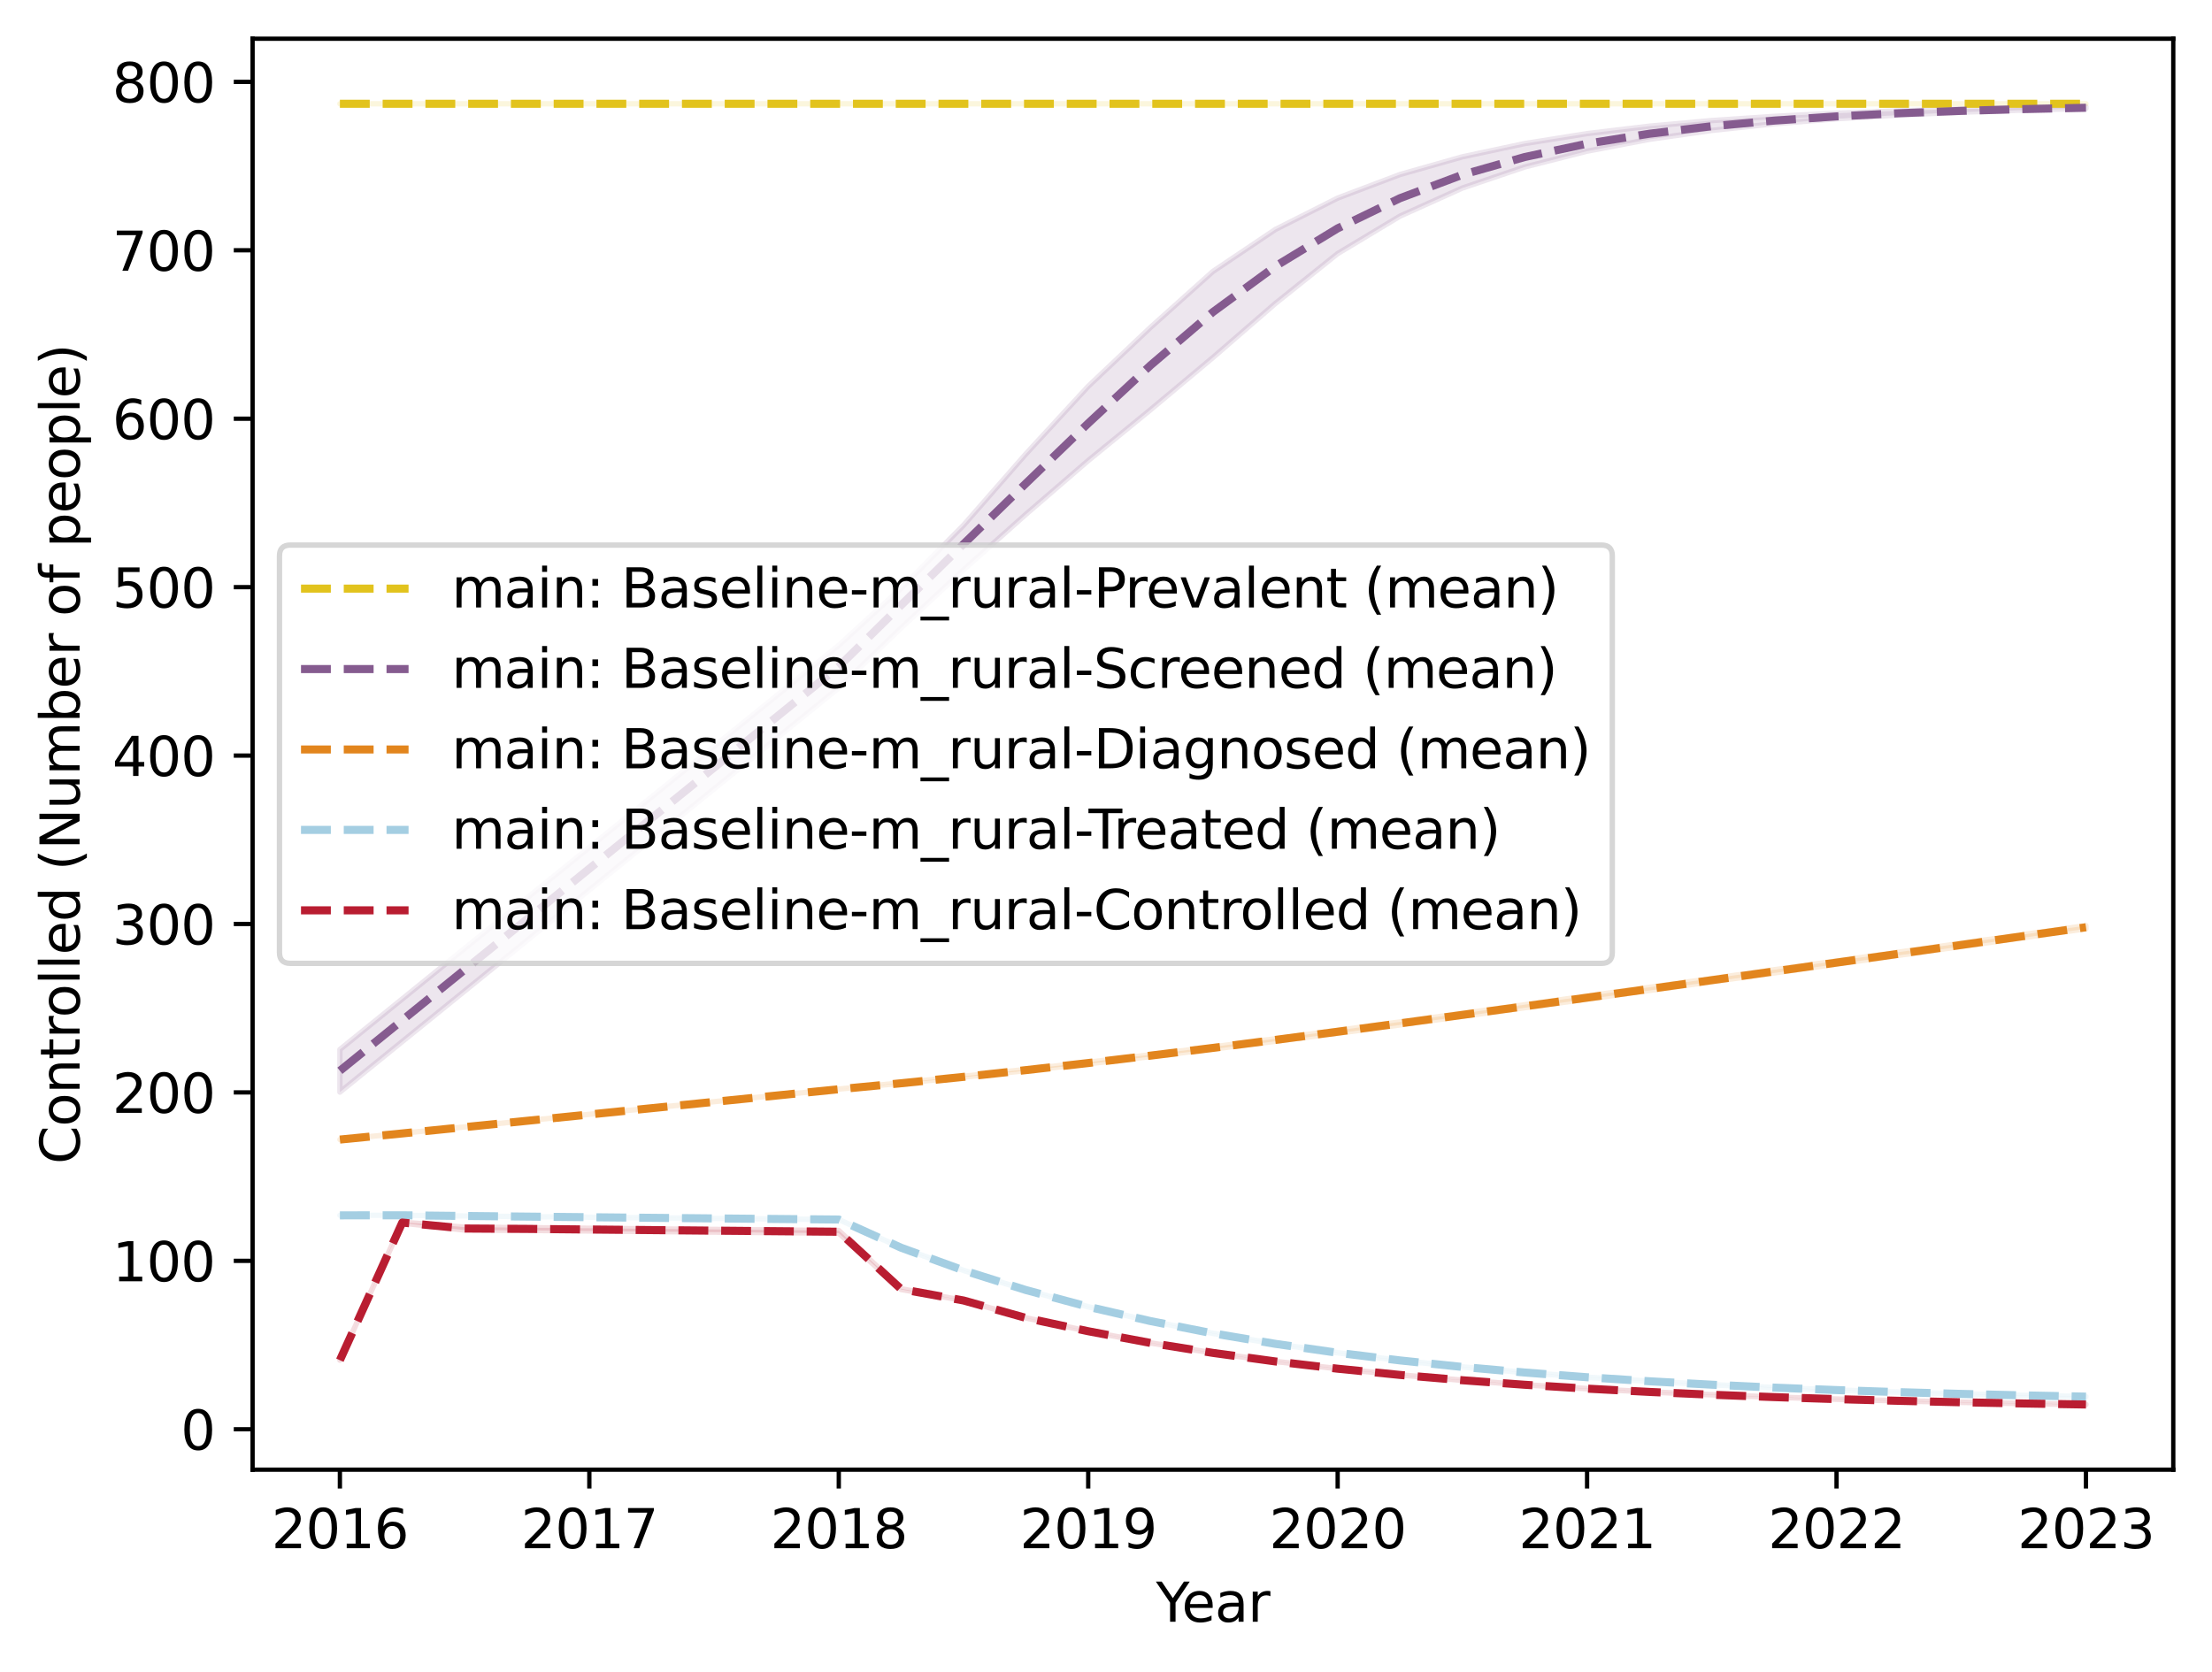 <?xml version="1.0" encoding="utf-8" standalone="no"?>
<!DOCTYPE svg PUBLIC "-//W3C//DTD SVG 1.1//EN"
  "http://www.w3.org/Graphics/SVG/1.1/DTD/svg11.dtd">
<svg xmlns:xlink="http://www.w3.org/1999/xlink" width="411.286pt" height="310.868pt" viewBox="0 0 411.286 310.868" xmlns="http://www.w3.org/2000/svg" version="1.1">
 <defs>
  <style type="text/css">*{stroke-linejoin: round; stroke-linecap: butt}</style>
 </defs>
 <g id="figure_1">
  <g id="patch_1">
   <path d="M 0 310.868 
L 411.286 310.868 
L 411.286 0 
L 0 0 
z
" style="fill: #ffffff"/>
  </g>
  <g id="axes_1">
   <g id="patch_2">
    <path d="M 46.966 273.312 
L 404.086 273.312 
L 404.086 7.2 
L 46.966 7.2 
z
" style="fill: #ffffff"/>
   </g>
   <g id="FillBetweenPolyCollection_1">
    <defs>
     <path id="mc0dfeb4b89" d="M 63.198 -291.572 
L 63.198 -291.572 
L 74.793 -291.572 
L 86.388 -291.572 
L 97.983 -291.572 
L 109.578 -291.572 
L 121.172 -291.572 
L 132.767 -291.572 
L 144.362 -291.572 
L 155.957 -291.572 
L 167.552 -291.572 
L 179.146 -291.572 
L 190.741 -291.572 
L 202.336 -291.572 
L 213.931 -291.572 
L 225.526 -291.572 
L 237.12 -291.572 
L 248.715 -291.572 
L 260.31 -291.572 
L 271.905 -291.572 
L 283.5 -291.572 
L 295.094 -291.572 
L 306.689 -291.572 
L 318.284 -291.572 
L 329.879 -291.572 
L 341.474 -291.572 
L 353.068 -291.572 
L 364.663 -291.572 
L 376.258 -291.572 
L 387.853 -291.572 
L 387.853 -291.572 
L 387.853 -291.572 
L 376.258 -291.572 
L 364.663 -291.572 
L 353.068 -291.572 
L 341.474 -291.572 
L 329.879 -291.572 
L 318.284 -291.572 
L 306.689 -291.572 
L 295.094 -291.572 
L 283.5 -291.572 
L 271.905 -291.572 
L 260.31 -291.572 
L 248.715 -291.572 
L 237.12 -291.572 
L 225.526 -291.572 
L 213.931 -291.572 
L 202.336 -291.572 
L 190.741 -291.572 
L 179.146 -291.572 
L 167.552 -291.572 
L 155.957 -291.572 
L 144.362 -291.572 
L 132.767 -291.572 
L 121.172 -291.572 
L 109.578 -291.572 
L 97.983 -291.572 
L 86.388 -291.572 
L 74.793 -291.572 
L 63.198 -291.572 
z
" style="stroke: #e2c31d; stroke-opacity: 0.15"/>
    </defs>
    <g clip-path="url(#p91b597752c)">
     <use xlink:href="#mc0dfeb4b89" x="0" y="310.868" style="fill: #e2c31d; fill-opacity: 0.15; stroke: #e2c31d; stroke-opacity: 0.15"/>
    </g>
   </g>
   <g id="FillBetweenPolyCollection_2">
    <defs>
     <path id="maff9c918bb" d="M 63.198 -115.697 
L 63.198 -107.775 
L 74.793 -117.171 
L 86.388 -126.568 
L 97.983 -135.964 
L 109.578 -145.36 
L 121.172 -154.756 
L 132.767 -164.152 
L 144.362 -173.549 
L 155.957 -182.945 
L 167.552 -194.088 
L 179.146 -204.89 
L 190.741 -215.216 
L 202.336 -225.211 
L 213.931 -234.68 
L 225.526 -244.38 
L 237.12 -254.422 
L 248.715 -263.709 
L 260.31 -270.675 
L 271.905 -275.899 
L 283.5 -279.818 
L 295.094 -282.756 
L 306.689 -284.96 
L 318.284 -286.613 
L 329.879 -287.853 
L 341.474 -288.783 
L 353.068 -289.48 
L 364.663 -290.003 
L 376.258 -290.395 
L 387.853 -290.69 
L 387.853 -291.017 
L 387.853 -291.017 
L 376.258 -290.831 
L 364.663 -290.585 
L 353.068 -290.255 
L 341.474 -289.816 
L 329.879 -289.231 
L 318.284 -288.451 
L 306.689 -287.41 
L 295.094 -286.023 
L 283.5 -284.173 
L 271.905 -281.706 
L 260.31 -278.418 
L 248.715 -274.033 
L 237.12 -268.186 
L 225.526 -260.391 
L 213.931 -249.997 
L 202.336 -239.027 
L 190.741 -226.446 
L 179.146 -213.187 
L 167.552 -201.49 
L 155.957 -190.867 
L 144.362 -181.471 
L 132.767 -172.074 
L 121.172 -162.678 
L 109.578 -153.282 
L 97.983 -143.886 
L 86.388 -134.49 
L 74.793 -125.094 
L 63.198 -115.697 
z
" style="stroke: #855b8f; stroke-opacity: 0.15"/>
    </defs>
    <g clip-path="url(#p91b597752c)">
     <use xlink:href="#maff9c918bb" x="0" y="310.868" style="fill: #855b8f; fill-opacity: 0.15; stroke: #855b8f; stroke-opacity: 0.15"/>
    </g>
   </g>
   <g id="FillBetweenPolyCollection_3">
    <defs>
     <path id="mcedba03dc8" d="M 63.198 -98.95 
L 63.198 -98.95 
L 74.793 -100.125 
L 86.388 -101.299 
L 97.983 -102.474 
L 109.578 -103.648 
L 121.172 -104.823 
L 132.767 -105.997 
L 144.362 -107.172 
L 155.957 -108.347 
L 167.552 -109.409 
L 179.146 -110.545 
L 190.741 -111.76 
L 202.336 -113.037 
L 213.931 -114.378 
L 225.526 -115.777 
L 237.12 -117.222 
L 248.715 -118.712 
L 260.31 -120.268 
L 271.905 -121.861 
L 283.5 -123.464 
L 295.094 -125.065 
L 306.689 -126.675 
L 318.284 -128.298 
L 329.879 -129.93 
L 341.474 -131.568 
L 353.068 -133.211 
L 364.663 -134.855 
L 376.258 -136.501 
L 387.853 -138.149 
L 387.853 -138.735 
L 387.853 -138.735 
L 376.258 -137.092 
L 364.663 -135.451 
L 353.068 -133.81 
L 341.474 -132.172 
L 329.879 -130.535 
L 318.284 -128.902 
L 306.689 -127.273 
L 295.094 -125.649 
L 283.5 -124.028 
L 271.905 -122.416 
L 260.31 -120.837 
L 248.715 -119.258 
L 237.12 -117.698 
L 225.526 -116.19 
L 213.931 -114.733 
L 202.336 -113.332 
L 190.741 -111.997 
L 179.146 -110.722 
L 167.552 -109.501 
L 155.957 -108.347 
L 144.362 -107.172 
L 132.767 -105.997 
L 121.172 -104.823 
L 109.578 -103.648 
L 97.983 -102.474 
L 86.388 -101.299 
L 74.793 -100.125 
L 63.198 -98.95 
z
" style="stroke: #e2851d; stroke-opacity: 0.15"/>
    </defs>
    <g clip-path="url(#p91b597752c)">
     <use xlink:href="#mcedba03dc8" x="0" y="310.868" style="fill: #e2851d; fill-opacity: 0.15; stroke: #e2851d; stroke-opacity: 0.15"/>
    </g>
   </g>
   <g id="FillBetweenPolyCollection_4">
    <defs>
     <path id="m817b93f0bb" d="M 63.198 -84.856 
L 63.198 -84.856 
L 74.793 -84.868 
L 86.388 -84.742 
L 97.983 -84.623 
L 109.578 -84.506 
L 121.172 -84.393 
L 132.767 -84.282 
L 144.362 -84.175 
L 155.957 -84.07 
L 167.552 -78.815 
L 179.146 -74.607 
L 190.741 -70.952 
L 202.336 -67.838 
L 213.931 -65.17 
L 225.526 -62.891 
L 237.12 -60.942 
L 248.715 -59.276 
L 260.31 -57.853 
L 271.905 -56.639 
L 283.5 -55.605 
L 295.094 -54.725 
L 306.689 -53.974 
L 318.284 -53.336 
L 329.879 -52.793 
L 341.474 -52.334 
L 353.068 -51.946 
L 364.663 -51.618 
L 376.258 -51.344 
L 387.853 -51.115 
L 387.853 -51.175 
L 387.853 -51.175 
L 376.258 -51.404 
L 364.663 -51.679 
L 353.068 -52.004 
L 341.474 -52.391 
L 329.879 -52.848 
L 318.284 -53.388 
L 306.689 -54.024 
L 295.094 -54.773 
L 283.5 -55.655 
L 271.905 -56.689 
L 260.31 -57.901 
L 248.715 -59.321 
L 237.12 -60.986 
L 225.526 -62.933 
L 213.931 -65.209 
L 202.336 -67.872 
L 190.741 -70.985 
L 179.146 -74.641 
L 167.552 -78.853 
L 155.957 -84.086 
L 144.362 -84.189 
L 132.767 -84.294 
L 121.172 -84.402 
L 109.578 -84.513 
L 97.983 -84.626 
L 86.388 -84.743 
L 74.793 -84.868 
L 63.198 -84.856 
z
" style="stroke: #a4cee2; stroke-opacity: 0.15"/>
    </defs>
    <g clip-path="url(#p91b597752c)">
     <use xlink:href="#m817b93f0bb" x="0" y="310.868" style="fill: #a4cee2; fill-opacity: 0.15; stroke: #a4cee2; stroke-opacity: 0.15"/>
    </g>
   </g>
   <g id="FillBetweenPolyCollection_5">
    <defs>
     <path id="m77ec79bdbf" d="M 63.198 -57.92 
L 63.198 -57.92 
L 74.793 -83.415 
L 86.388 -82.114 
L 97.983 -82.058 
L 109.578 -81.947 
L 121.172 -81.841 
L 132.767 -81.738 
L 144.362 -81.637 
L 155.957 -81.539 
L 167.552 -71.068 
L 179.146 -69.017 
L 190.741 -65.768 
L 202.336 -63.292 
L 213.931 -61.111 
L 225.526 -59.258 
L 237.12 -57.672 
L 248.715 -56.319 
L 260.31 -55.161 
L 271.905 -54.172 
L 283.5 -53.328 
L 295.094 -52.607 
L 306.689 -51.993 
L 318.284 -51.472 
L 329.879 -51.029 
L 341.474 -50.654 
L 353.068 -50.337 
L 364.663 -50.069 
L 376.258 -49.842 
L 387.853 -49.652 
L 387.853 -49.709 
L 387.853 -49.709 
L 376.258 -49.897 
L 364.663 -50.122 
L 353.068 -50.39 
L 341.474 -50.707 
L 329.879 -51.081 
L 318.284 -51.523 
L 306.689 -52.044 
L 295.094 -52.655 
L 283.5 -53.373 
L 271.905 -54.215 
L 260.31 -55.203 
L 248.715 -56.36 
L 237.12 -57.712 
L 225.526 -59.295 
L 213.931 -61.144 
L 202.336 -63.32 
L 190.741 -65.8 
L 179.146 -69.035 
L 167.552 -71.213 
L 155.957 -82.036 
L 144.362 -82.137 
L 132.767 -82.242 
L 121.172 -82.349 
L 109.578 -82.459 
L 97.983 -82.572 
L 86.388 -82.661 
L 74.793 -83.6 
L 63.198 -57.92 
z
" style="stroke: #b91d31; stroke-opacity: 0.15"/>
    </defs>
    <g clip-path="url(#p91b597752c)">
     <use xlink:href="#m77ec79bdbf" x="0" y="310.868" style="fill: #b91d31; fill-opacity: 0.15; stroke: #b91d31; stroke-opacity: 0.15"/>
    </g>
   </g>
   <g id="matplotlib.axis_1">
    <g id="xtick_1">
     <g id="line2d_1">
      <defs>
       <path id="mf8119a1789" d="M 0 0 
L 0 3.5 
" style="stroke: #000000; stroke-width: 0.8"/>
      </defs>
      <g>
       <use xlink:href="#mf8119a1789" x="63.198" y="273.312" style="stroke: #000000; stroke-width: 0.8"/>
      </g>
     </g>
     <g id="text_1">
      <!-- 2016 -->
      <g transform="translate(50.473 287.91) scale(0.1 -0.1)">
       <defs>
        <path id="DejaVuSans-32" d="M 1228 531 
L 3431 531 
L 3431 0 
L 469 0 
L 469 531 
Q 828 903 1448 1529 
Q 2069 2156 2228 2338 
Q 2531 2678 2651 2914 
Q 2772 3150 2772 3378 
Q 2772 3750 2511 3984 
Q 2250 4219 1831 4219 
Q 1534 4219 1204 4116 
Q 875 4013 500 3803 
L 500 4441 
Q 881 4594 1212 4672 
Q 1544 4750 1819 4750 
Q 2544 4750 2975 4387 
Q 3406 4025 3406 3419 
Q 3406 3131 3298 2873 
Q 3191 2616 2906 2266 
Q 2828 2175 2409 1742 
Q 1991 1309 1228 531 
z
" transform="scale(0.016)"/>
        <path id="DejaVuSans-30" d="M 2034 4250 
Q 1547 4250 1301 3770 
Q 1056 3291 1056 2328 
Q 1056 1369 1301 889 
Q 1547 409 2034 409 
Q 2525 409 2770 889 
Q 3016 1369 3016 2328 
Q 3016 3291 2770 3770 
Q 2525 4250 2034 4250 
z
M 2034 4750 
Q 2819 4750 3233 4129 
Q 3647 3509 3647 2328 
Q 3647 1150 3233 529 
Q 2819 -91 2034 -91 
Q 1250 -91 836 529 
Q 422 1150 422 2328 
Q 422 3509 836 4129 
Q 1250 4750 2034 4750 
z
" transform="scale(0.016)"/>
        <path id="DejaVuSans-31" d="M 794 531 
L 1825 531 
L 1825 4091 
L 703 3866 
L 703 4441 
L 1819 4666 
L 2450 4666 
L 2450 531 
L 3481 531 
L 3481 0 
L 794 0 
L 794 531 
z
" transform="scale(0.016)"/>
        <path id="DejaVuSans-36" d="M 2113 2584 
Q 1688 2584 1439 2293 
Q 1191 2003 1191 1497 
Q 1191 994 1439 701 
Q 1688 409 2113 409 
Q 2538 409 2786 701 
Q 3034 994 3034 1497 
Q 3034 2003 2786 2293 
Q 2538 2584 2113 2584 
z
M 3366 4563 
L 3366 3988 
Q 3128 4100 2886 4159 
Q 2644 4219 2406 4219 
Q 1781 4219 1451 3797 
Q 1122 3375 1075 2522 
Q 1259 2794 1537 2939 
Q 1816 3084 2150 3084 
Q 2853 3084 3261 2657 
Q 3669 2231 3669 1497 
Q 3669 778 3244 343 
Q 2819 -91 2113 -91 
Q 1303 -91 875 529 
Q 447 1150 447 2328 
Q 447 3434 972 4092 
Q 1497 4750 2381 4750 
Q 2619 4750 2861 4703 
Q 3103 4656 3366 4563 
z
" transform="scale(0.016)"/>
       </defs>
       <use xlink:href="#DejaVuSans-32"/>
       <use xlink:href="#DejaVuSans-30" transform="translate(63.623 0)"/>
       <use xlink:href="#DejaVuSans-31" transform="translate(127.246 0)"/>
       <use xlink:href="#DejaVuSans-36" transform="translate(190.869 0)"/>
      </g>
     </g>
    </g>
    <g id="xtick_2">
     <g id="line2d_2">
      <g>
       <use xlink:href="#mf8119a1789" x="109.578" y="273.312" style="stroke: #000000; stroke-width: 0.8"/>
      </g>
     </g>
     <g id="text_2">
      <!-- 2017 -->
      <g transform="translate(96.853 287.91) scale(0.1 -0.1)">
       <defs>
        <path id="DejaVuSans-37" d="M 525 4666 
L 3525 4666 
L 3525 4397 
L 1831 0 
L 1172 0 
L 2766 4134 
L 525 4134 
L 525 4666 
z
" transform="scale(0.016)"/>
       </defs>
       <use xlink:href="#DejaVuSans-32"/>
       <use xlink:href="#DejaVuSans-30" transform="translate(63.623 0)"/>
       <use xlink:href="#DejaVuSans-31" transform="translate(127.246 0)"/>
       <use xlink:href="#DejaVuSans-37" transform="translate(190.869 0)"/>
      </g>
     </g>
    </g>
    <g id="xtick_3">
     <g id="line2d_3">
      <g>
       <use xlink:href="#mf8119a1789" x="155.957" y="273.312" style="stroke: #000000; stroke-width: 0.8"/>
      </g>
     </g>
     <g id="text_3">
      <!-- 2018 -->
      <g transform="translate(143.232 287.91) scale(0.1 -0.1)">
       <defs>
        <path id="DejaVuSans-38" d="M 2034 2216 
Q 1584 2216 1326 1975 
Q 1069 1734 1069 1313 
Q 1069 891 1326 650 
Q 1584 409 2034 409 
Q 2484 409 2743 651 
Q 3003 894 3003 1313 
Q 3003 1734 2745 1975 
Q 2488 2216 2034 2216 
z
M 1403 2484 
Q 997 2584 770 2862 
Q 544 3141 544 3541 
Q 544 4100 942 4425 
Q 1341 4750 2034 4750 
Q 2731 4750 3128 4425 
Q 3525 4100 3525 3541 
Q 3525 3141 3298 2862 
Q 3072 2584 2669 2484 
Q 3125 2378 3379 2068 
Q 3634 1759 3634 1313 
Q 3634 634 3220 271 
Q 2806 -91 2034 -91 
Q 1263 -91 848 271 
Q 434 634 434 1313 
Q 434 1759 690 2068 
Q 947 2378 1403 2484 
z
M 1172 3481 
Q 1172 3119 1398 2916 
Q 1625 2713 2034 2713 
Q 2441 2713 2670 2916 
Q 2900 3119 2900 3481 
Q 2900 3844 2670 4047 
Q 2441 4250 2034 4250 
Q 1625 4250 1398 4047 
Q 1172 3844 1172 3481 
z
" transform="scale(0.016)"/>
       </defs>
       <use xlink:href="#DejaVuSans-32"/>
       <use xlink:href="#DejaVuSans-30" transform="translate(63.623 0)"/>
       <use xlink:href="#DejaVuSans-31" transform="translate(127.246 0)"/>
       <use xlink:href="#DejaVuSans-38" transform="translate(190.869 0)"/>
      </g>
     </g>
    </g>
    <g id="xtick_4">
     <g id="line2d_4">
      <g>
       <use xlink:href="#mf8119a1789" x="202.336" y="273.312" style="stroke: #000000; stroke-width: 0.8"/>
      </g>
     </g>
     <g id="text_4">
      <!-- 2019 -->
      <g transform="translate(189.611 287.91) scale(0.1 -0.1)">
       <defs>
        <path id="DejaVuSans-39" d="M 703 97 
L 703 672 
Q 941 559 1184 500 
Q 1428 441 1663 441 
Q 2288 441 2617 861 
Q 2947 1281 2994 2138 
Q 2813 1869 2534 1725 
Q 2256 1581 1919 1581 
Q 1219 1581 811 2004 
Q 403 2428 403 3163 
Q 403 3881 828 4315 
Q 1253 4750 1959 4750 
Q 2769 4750 3195 4129 
Q 3622 3509 3622 2328 
Q 3622 1225 3098 567 
Q 2575 -91 1691 -91 
Q 1453 -91 1209 -44 
Q 966 3 703 97 
z
M 1959 2075 
Q 2384 2075 2632 2365 
Q 2881 2656 2881 3163 
Q 2881 3666 2632 3958 
Q 2384 4250 1959 4250 
Q 1534 4250 1286 3958 
Q 1038 3666 1038 3163 
Q 1038 2656 1286 2365 
Q 1534 2075 1959 2075 
z
" transform="scale(0.016)"/>
       </defs>
       <use xlink:href="#DejaVuSans-32"/>
       <use xlink:href="#DejaVuSans-30" transform="translate(63.623 0)"/>
       <use xlink:href="#DejaVuSans-31" transform="translate(127.246 0)"/>
       <use xlink:href="#DejaVuSans-39" transform="translate(190.869 0)"/>
      </g>
     </g>
    </g>
    <g id="xtick_5">
     <g id="line2d_5">
      <g>
       <use xlink:href="#mf8119a1789" x="248.715" y="273.312" style="stroke: #000000; stroke-width: 0.8"/>
      </g>
     </g>
     <g id="text_5">
      <!-- 2020 -->
      <g transform="translate(235.99 287.91) scale(0.1 -0.1)">
       <use xlink:href="#DejaVuSans-32"/>
       <use xlink:href="#DejaVuSans-30" transform="translate(63.623 0)"/>
       <use xlink:href="#DejaVuSans-32" transform="translate(127.246 0)"/>
       <use xlink:href="#DejaVuSans-30" transform="translate(190.869 0)"/>
      </g>
     </g>
    </g>
    <g id="xtick_6">
     <g id="line2d_6">
      <g>
       <use xlink:href="#mf8119a1789" x="295.094" y="273.312" style="stroke: #000000; stroke-width: 0.8"/>
      </g>
     </g>
     <g id="text_6">
      <!-- 2021 -->
      <g transform="translate(282.369 287.91) scale(0.1 -0.1)">
       <use xlink:href="#DejaVuSans-32"/>
       <use xlink:href="#DejaVuSans-30" transform="translate(63.623 0)"/>
       <use xlink:href="#DejaVuSans-32" transform="translate(127.246 0)"/>
       <use xlink:href="#DejaVuSans-31" transform="translate(190.869 0)"/>
      </g>
     </g>
    </g>
    <g id="xtick_7">
     <g id="line2d_7">
      <g>
       <use xlink:href="#mf8119a1789" x="341.474" y="273.312" style="stroke: #000000; stroke-width: 0.8"/>
      </g>
     </g>
     <g id="text_7">
      <!-- 2022 -->
      <g transform="translate(328.749 287.91) scale(0.1 -0.1)">
       <use xlink:href="#DejaVuSans-32"/>
       <use xlink:href="#DejaVuSans-30" transform="translate(63.623 0)"/>
       <use xlink:href="#DejaVuSans-32" transform="translate(127.246 0)"/>
       <use xlink:href="#DejaVuSans-32" transform="translate(190.869 0)"/>
      </g>
     </g>
    </g>
    <g id="xtick_8">
     <g id="line2d_8">
      <g>
       <use xlink:href="#mf8119a1789" x="387.853" y="273.312" style="stroke: #000000; stroke-width: 0.8"/>
      </g>
     </g>
     <g id="text_8">
      <!-- 2023 -->
      <g transform="translate(375.128 287.91) scale(0.1 -0.1)">
       <defs>
        <path id="DejaVuSans-33" d="M 2597 2516 
Q 3050 2419 3304 2112 
Q 3559 1806 3559 1356 
Q 3559 666 3084 287 
Q 2609 -91 1734 -91 
Q 1441 -91 1130 -33 
Q 819 25 488 141 
L 488 750 
Q 750 597 1062 519 
Q 1375 441 1716 441 
Q 2309 441 2620 675 
Q 2931 909 2931 1356 
Q 2931 1769 2642 2001 
Q 2353 2234 1838 2234 
L 1294 2234 
L 1294 2753 
L 1863 2753 
Q 2328 2753 2575 2939 
Q 2822 3125 2822 3475 
Q 2822 3834 2567 4026 
Q 2313 4219 1838 4219 
Q 1578 4219 1281 4162 
Q 984 4106 628 3988 
L 628 4550 
Q 988 4650 1302 4700 
Q 1616 4750 1894 4750 
Q 2613 4750 3031 4423 
Q 3450 4097 3450 3541 
Q 3450 3153 3228 2886 
Q 3006 2619 2597 2516 
z
" transform="scale(0.016)"/>
       </defs>
       <use xlink:href="#DejaVuSans-32"/>
       <use xlink:href="#DejaVuSans-30" transform="translate(63.623 0)"/>
       <use xlink:href="#DejaVuSans-32" transform="translate(127.246 0)"/>
       <use xlink:href="#DejaVuSans-33" transform="translate(190.869 0)"/>
      </g>
     </g>
    </g>
    <g id="text_9">
     <!-- Year -->
     <g transform="translate(214.938 301.589) scale(0.1 -0.1)">
      <defs>
       <path id="DejaVuSans-59" d="M -13 4666 
L 666 4666 
L 1959 2747 
L 3244 4666 
L 3922 4666 
L 2272 2222 
L 2272 0 
L 1638 0 
L 1638 2222 
L -13 4666 
z
" transform="scale(0.016)"/>
       <path id="DejaVuSans-65" d="M 3597 1894 
L 3597 1613 
L 953 1613 
Q 991 1019 1311 708 
Q 1631 397 2203 397 
Q 2534 397 2845 478 
Q 3156 559 3463 722 
L 3463 178 
Q 3153 47 2828 -22 
Q 2503 -91 2169 -91 
Q 1331 -91 842 396 
Q 353 884 353 1716 
Q 353 2575 817 3079 
Q 1281 3584 2069 3584 
Q 2775 3584 3186 3129 
Q 3597 2675 3597 1894 
z
M 3022 2063 
Q 3016 2534 2758 2815 
Q 2500 3097 2075 3097 
Q 1594 3097 1305 2825 
Q 1016 2553 972 2059 
L 3022 2063 
z
" transform="scale(0.016)"/>
       <path id="DejaVuSans-61" d="M 2194 1759 
Q 1497 1759 1228 1600 
Q 959 1441 959 1056 
Q 959 750 1161 570 
Q 1363 391 1709 391 
Q 2188 391 2477 730 
Q 2766 1069 2766 1631 
L 2766 1759 
L 2194 1759 
z
M 3341 1997 
L 3341 0 
L 2766 0 
L 2766 531 
Q 2569 213 2275 61 
Q 1981 -91 1556 -91 
Q 1019 -91 701 211 
Q 384 513 384 1019 
Q 384 1609 779 1909 
Q 1175 2209 1959 2209 
L 2766 2209 
L 2766 2266 
Q 2766 2663 2505 2880 
Q 2244 3097 1772 3097 
Q 1472 3097 1187 3025 
Q 903 2953 641 2809 
L 641 3341 
Q 956 3463 1253 3523 
Q 1550 3584 1831 3584 
Q 2591 3584 2966 3190 
Q 3341 2797 3341 1997 
z
" transform="scale(0.016)"/>
       <path id="DejaVuSans-72" d="M 2631 2963 
Q 2534 3019 2420 3045 
Q 2306 3072 2169 3072 
Q 1681 3072 1420 2755 
Q 1159 2438 1159 1844 
L 1159 0 
L 581 0 
L 581 3500 
L 1159 3500 
L 1159 2956 
Q 1341 3275 1631 3429 
Q 1922 3584 2338 3584 
Q 2397 3584 2469 3576 
Q 2541 3569 2628 3553 
L 2631 2963 
z
" transform="scale(0.016)"/>
      </defs>
      <use xlink:href="#DejaVuSans-59"/>
      <use xlink:href="#DejaVuSans-65" transform="translate(47.834 0)"/>
      <use xlink:href="#DejaVuSans-61" transform="translate(109.357 0)"/>
      <use xlink:href="#DejaVuSans-72" transform="translate(170.637 0)"/>
     </g>
    </g>
   </g>
   <g id="matplotlib.axis_2">
    <g id="ytick_1">
     <g id="line2d_9">
      <defs>
       <path id="m7b287540cd" d="M 0 0 
L -3.5 0 
" style="stroke: #000000; stroke-width: 0.8"/>
      </defs>
      <g>
       <use xlink:href="#m7b287540cd" x="46.966" y="265.789" style="stroke: #000000; stroke-width: 0.8"/>
      </g>
     </g>
     <g id="text_10">
      <!-- 0 -->
      <g transform="translate(33.603 269.589) scale(0.1 -0.1)">
       <use xlink:href="#DejaVuSans-30"/>
      </g>
     </g>
    </g>
    <g id="ytick_2">
     <g id="line2d_10">
      <g>
       <use xlink:href="#m7b287540cd" x="46.966" y="234.469" style="stroke: #000000; stroke-width: 0.8"/>
      </g>
     </g>
     <g id="text_11">
      <!-- 100 -->
      <g transform="translate(20.878 238.268) scale(0.1 -0.1)">
       <use xlink:href="#DejaVuSans-31"/>
       <use xlink:href="#DejaVuSans-30" transform="translate(63.623 0)"/>
       <use xlink:href="#DejaVuSans-30" transform="translate(127.246 0)"/>
      </g>
     </g>
    </g>
    <g id="ytick_3">
     <g id="line2d_11">
      <g>
       <use xlink:href="#m7b287540cd" x="46.966" y="203.148" style="stroke: #000000; stroke-width: 0.8"/>
      </g>
     </g>
     <g id="text_12">
      <!-- 200 -->
      <g transform="translate(20.878 206.947) scale(0.1 -0.1)">
       <use xlink:href="#DejaVuSans-32"/>
       <use xlink:href="#DejaVuSans-30" transform="translate(63.623 0)"/>
       <use xlink:href="#DejaVuSans-30" transform="translate(127.246 0)"/>
      </g>
     </g>
    </g>
    <g id="ytick_4">
     <g id="line2d_12">
      <g>
       <use xlink:href="#m7b287540cd" x="46.966" y="171.828" style="stroke: #000000; stroke-width: 0.8"/>
      </g>
     </g>
     <g id="text_13">
      <!-- 300 -->
      <g transform="translate(20.878 175.627) scale(0.1 -0.1)">
       <use xlink:href="#DejaVuSans-33"/>
       <use xlink:href="#DejaVuSans-30" transform="translate(63.623 0)"/>
       <use xlink:href="#DejaVuSans-30" transform="translate(127.246 0)"/>
      </g>
     </g>
    </g>
    <g id="ytick_5">
     <g id="line2d_13">
      <g>
       <use xlink:href="#m7b287540cd" x="46.966" y="140.507" style="stroke: #000000; stroke-width: 0.8"/>
      </g>
     </g>
     <g id="text_14">
      <!-- 400 -->
      <g transform="translate(20.878 144.306) scale(0.1 -0.1)">
       <defs>
        <path id="DejaVuSans-34" d="M 2419 4116 
L 825 1625 
L 2419 1625 
L 2419 4116 
z
M 2253 4666 
L 3047 4666 
L 3047 1625 
L 3713 1625 
L 3713 1100 
L 3047 1100 
L 3047 0 
L 2419 0 
L 2419 1100 
L 313 1100 
L 313 1709 
L 2253 4666 
z
" transform="scale(0.016)"/>
       </defs>
       <use xlink:href="#DejaVuSans-34"/>
       <use xlink:href="#DejaVuSans-30" transform="translate(63.623 0)"/>
       <use xlink:href="#DejaVuSans-30" transform="translate(127.246 0)"/>
      </g>
     </g>
    </g>
    <g id="ytick_6">
     <g id="line2d_14">
      <g>
       <use xlink:href="#m7b287540cd" x="46.966" y="109.186" style="stroke: #000000; stroke-width: 0.8"/>
      </g>
     </g>
     <g id="text_15">
      <!-- 500 -->
      <g transform="translate(20.878 112.985) scale(0.1 -0.1)">
       <defs>
        <path id="DejaVuSans-35" d="M 691 4666 
L 3169 4666 
L 3169 4134 
L 1269 4134 
L 1269 2991 
Q 1406 3038 1543 3061 
Q 1681 3084 1819 3084 
Q 2600 3084 3056 2656 
Q 3513 2228 3513 1497 
Q 3513 744 3044 326 
Q 2575 -91 1722 -91 
Q 1428 -91 1123 -41 
Q 819 9 494 109 
L 494 744 
Q 775 591 1075 516 
Q 1375 441 1709 441 
Q 2250 441 2565 725 
Q 2881 1009 2881 1497 
Q 2881 1984 2565 2268 
Q 2250 2553 1709 2553 
Q 1456 2553 1204 2497 
Q 953 2441 691 2322 
L 691 4666 
z
" transform="scale(0.016)"/>
       </defs>
       <use xlink:href="#DejaVuSans-35"/>
       <use xlink:href="#DejaVuSans-30" transform="translate(63.623 0)"/>
       <use xlink:href="#DejaVuSans-30" transform="translate(127.246 0)"/>
      </g>
     </g>
    </g>
    <g id="ytick_7">
     <g id="line2d_15">
      <g>
       <use xlink:href="#m7b287540cd" x="46.966" y="77.866" style="stroke: #000000; stroke-width: 0.8"/>
      </g>
     </g>
     <g id="text_16">
      <!-- 600 -->
      <g transform="translate(20.878 81.665) scale(0.1 -0.1)">
       <use xlink:href="#DejaVuSans-36"/>
       <use xlink:href="#DejaVuSans-30" transform="translate(63.623 0)"/>
       <use xlink:href="#DejaVuSans-30" transform="translate(127.246 0)"/>
      </g>
     </g>
    </g>
    <g id="ytick_8">
     <g id="line2d_16">
      <g>
       <use xlink:href="#m7b287540cd" x="46.966" y="46.545" style="stroke: #000000; stroke-width: 0.8"/>
      </g>
     </g>
     <g id="text_17">
      <!-- 700 -->
      <g transform="translate(20.878 50.344) scale(0.1 -0.1)">
       <use xlink:href="#DejaVuSans-37"/>
       <use xlink:href="#DejaVuSans-30" transform="translate(63.623 0)"/>
       <use xlink:href="#DejaVuSans-30" transform="translate(127.246 0)"/>
      </g>
     </g>
    </g>
    <g id="ytick_9">
     <g id="line2d_17">
      <g>
       <use xlink:href="#m7b287540cd" x="46.966" y="15.224" style="stroke: #000000; stroke-width: 0.8"/>
      </g>
     </g>
     <g id="text_18">
      <!-- 800 -->
      <g transform="translate(20.878 19.024) scale(0.1 -0.1)">
       <use xlink:href="#DejaVuSans-38"/>
       <use xlink:href="#DejaVuSans-30" transform="translate(63.623 0)"/>
       <use xlink:href="#DejaVuSans-30" transform="translate(127.246 0)"/>
      </g>
     </g>
    </g>
    <g id="text_19">
     <!-- Controlled (Number of people) -->
     <g transform="translate(14.798 216.491) rotate(-90) scale(0.1 -0.1)">
      <defs>
       <path id="DejaVuSans-43" d="M 4122 4306 
L 4122 3641 
Q 3803 3938 3442 4084 
Q 3081 4231 2675 4231 
Q 1875 4231 1450 3742 
Q 1025 3253 1025 2328 
Q 1025 1406 1450 917 
Q 1875 428 2675 428 
Q 3081 428 3442 575 
Q 3803 722 4122 1019 
L 4122 359 
Q 3791 134 3420 21 
Q 3050 -91 2638 -91 
Q 1578 -91 968 557 
Q 359 1206 359 2328 
Q 359 3453 968 4101 
Q 1578 4750 2638 4750 
Q 3056 4750 3426 4639 
Q 3797 4528 4122 4306 
z
" transform="scale(0.016)"/>
       <path id="DejaVuSans-6f" d="M 1959 3097 
Q 1497 3097 1228 2736 
Q 959 2375 959 1747 
Q 959 1119 1226 758 
Q 1494 397 1959 397 
Q 2419 397 2687 759 
Q 2956 1122 2956 1747 
Q 2956 2369 2687 2733 
Q 2419 3097 1959 3097 
z
M 1959 3584 
Q 2709 3584 3137 3096 
Q 3566 2609 3566 1747 
Q 3566 888 3137 398 
Q 2709 -91 1959 -91 
Q 1206 -91 779 398 
Q 353 888 353 1747 
Q 353 2609 779 3096 
Q 1206 3584 1959 3584 
z
" transform="scale(0.016)"/>
       <path id="DejaVuSans-6e" d="M 3513 2113 
L 3513 0 
L 2938 0 
L 2938 2094 
Q 2938 2591 2744 2837 
Q 2550 3084 2163 3084 
Q 1697 3084 1428 2787 
Q 1159 2491 1159 1978 
L 1159 0 
L 581 0 
L 581 3500 
L 1159 3500 
L 1159 2956 
Q 1366 3272 1645 3428 
Q 1925 3584 2291 3584 
Q 2894 3584 3203 3211 
Q 3513 2838 3513 2113 
z
" transform="scale(0.016)"/>
       <path id="DejaVuSans-74" d="M 1172 4494 
L 1172 3500 
L 2356 3500 
L 2356 3053 
L 1172 3053 
L 1172 1153 
Q 1172 725 1289 603 
Q 1406 481 1766 481 
L 2356 481 
L 2356 0 
L 1766 0 
Q 1100 0 847 248 
Q 594 497 594 1153 
L 594 3053 
L 172 3053 
L 172 3500 
L 594 3500 
L 594 4494 
L 1172 4494 
z
" transform="scale(0.016)"/>
       <path id="DejaVuSans-6c" d="M 603 4863 
L 1178 4863 
L 1178 0 
L 603 0 
L 603 4863 
z
" transform="scale(0.016)"/>
       <path id="DejaVuSans-64" d="M 2906 2969 
L 2906 4863 
L 3481 4863 
L 3481 0 
L 2906 0 
L 2906 525 
Q 2725 213 2448 61 
Q 2172 -91 1784 -91 
Q 1150 -91 751 415 
Q 353 922 353 1747 
Q 353 2572 751 3078 
Q 1150 3584 1784 3584 
Q 2172 3584 2448 3432 
Q 2725 3281 2906 2969 
z
M 947 1747 
Q 947 1113 1208 752 
Q 1469 391 1925 391 
Q 2381 391 2643 752 
Q 2906 1113 2906 1747 
Q 2906 2381 2643 2742 
Q 2381 3103 1925 3103 
Q 1469 3103 1208 2742 
Q 947 2381 947 1747 
z
" transform="scale(0.016)"/>
       <path id="DejaVuSans-20" transform="scale(0.016)"/>
       <path id="DejaVuSans-28" d="M 1984 4856 
Q 1566 4138 1362 3434 
Q 1159 2731 1159 2009 
Q 1159 1288 1364 580 
Q 1569 -128 1984 -844 
L 1484 -844 
Q 1016 -109 783 600 
Q 550 1309 550 2009 
Q 550 2706 781 3412 
Q 1013 4119 1484 4856 
L 1984 4856 
z
" transform="scale(0.016)"/>
       <path id="DejaVuSans-4e" d="M 628 4666 
L 1478 4666 
L 3547 763 
L 3547 4666 
L 4159 4666 
L 4159 0 
L 3309 0 
L 1241 3903 
L 1241 0 
L 628 0 
L 628 4666 
z
" transform="scale(0.016)"/>
       <path id="DejaVuSans-75" d="M 544 1381 
L 544 3500 
L 1119 3500 
L 1119 1403 
Q 1119 906 1312 657 
Q 1506 409 1894 409 
Q 2359 409 2629 706 
Q 2900 1003 2900 1516 
L 2900 3500 
L 3475 3500 
L 3475 0 
L 2900 0 
L 2900 538 
Q 2691 219 2414 64 
Q 2138 -91 1772 -91 
Q 1169 -91 856 284 
Q 544 659 544 1381 
z
M 1991 3584 
L 1991 3584 
z
" transform="scale(0.016)"/>
       <path id="DejaVuSans-6d" d="M 3328 2828 
Q 3544 3216 3844 3400 
Q 4144 3584 4550 3584 
Q 5097 3584 5394 3201 
Q 5691 2819 5691 2113 
L 5691 0 
L 5113 0 
L 5113 2094 
Q 5113 2597 4934 2840 
Q 4756 3084 4391 3084 
Q 3944 3084 3684 2787 
Q 3425 2491 3425 1978 
L 3425 0 
L 2847 0 
L 2847 2094 
Q 2847 2600 2669 2842 
Q 2491 3084 2119 3084 
Q 1678 3084 1418 2786 
Q 1159 2488 1159 1978 
L 1159 0 
L 581 0 
L 581 3500 
L 1159 3500 
L 1159 2956 
Q 1356 3278 1631 3431 
Q 1906 3584 2284 3584 
Q 2666 3584 2933 3390 
Q 3200 3197 3328 2828 
z
" transform="scale(0.016)"/>
       <path id="DejaVuSans-62" d="M 3116 1747 
Q 3116 2381 2855 2742 
Q 2594 3103 2138 3103 
Q 1681 3103 1420 2742 
Q 1159 2381 1159 1747 
Q 1159 1113 1420 752 
Q 1681 391 2138 391 
Q 2594 391 2855 752 
Q 3116 1113 3116 1747 
z
M 1159 2969 
Q 1341 3281 1617 3432 
Q 1894 3584 2278 3584 
Q 2916 3584 3314 3078 
Q 3713 2572 3713 1747 
Q 3713 922 3314 415 
Q 2916 -91 2278 -91 
Q 1894 -91 1617 61 
Q 1341 213 1159 525 
L 1159 0 
L 581 0 
L 581 4863 
L 1159 4863 
L 1159 2969 
z
" transform="scale(0.016)"/>
       <path id="DejaVuSans-66" d="M 2375 4863 
L 2375 4384 
L 1825 4384 
Q 1516 4384 1395 4259 
Q 1275 4134 1275 3809 
L 1275 3500 
L 2222 3500 
L 2222 3053 
L 1275 3053 
L 1275 0 
L 697 0 
L 697 3053 
L 147 3053 
L 147 3500 
L 697 3500 
L 697 3744 
Q 697 4328 969 4595 
Q 1241 4863 1831 4863 
L 2375 4863 
z
" transform="scale(0.016)"/>
       <path id="DejaVuSans-70" d="M 1159 525 
L 1159 -1331 
L 581 -1331 
L 581 3500 
L 1159 3500 
L 1159 2969 
Q 1341 3281 1617 3432 
Q 1894 3584 2278 3584 
Q 2916 3584 3314 3078 
Q 3713 2572 3713 1747 
Q 3713 922 3314 415 
Q 2916 -91 2278 -91 
Q 1894 -91 1617 61 
Q 1341 213 1159 525 
z
M 3116 1747 
Q 3116 2381 2855 2742 
Q 2594 3103 2138 3103 
Q 1681 3103 1420 2742 
Q 1159 2381 1159 1747 
Q 1159 1113 1420 752 
Q 1681 391 2138 391 
Q 2594 391 2855 752 
Q 3116 1113 3116 1747 
z
" transform="scale(0.016)"/>
       <path id="DejaVuSans-29" d="M 513 4856 
L 1013 4856 
Q 1481 4119 1714 3412 
Q 1947 2706 1947 2009 
Q 1947 1309 1714 600 
Q 1481 -109 1013 -844 
L 513 -844 
Q 928 -128 1133 580 
Q 1338 1288 1338 2009 
Q 1338 2731 1133 3434 
Q 928 4138 513 4856 
z
" transform="scale(0.016)"/>
      </defs>
      <use xlink:href="#DejaVuSans-43"/>
      <use xlink:href="#DejaVuSans-6f" transform="translate(69.824 0)"/>
      <use xlink:href="#DejaVuSans-6e" transform="translate(131.006 0)"/>
      <use xlink:href="#DejaVuSans-74" transform="translate(194.385 0)"/>
      <use xlink:href="#DejaVuSans-72" transform="translate(233.594 0)"/>
      <use xlink:href="#DejaVuSans-6f" transform="translate(272.457 0)"/>
      <use xlink:href="#DejaVuSans-6c" transform="translate(333.639 0)"/>
      <use xlink:href="#DejaVuSans-6c" transform="translate(361.422 0)"/>
      <use xlink:href="#DejaVuSans-65" transform="translate(389.205 0)"/>
      <use xlink:href="#DejaVuSans-64" transform="translate(450.729 0)"/>
      <use xlink:href="#DejaVuSans-20" transform="translate(514.205 0)"/>
      <use xlink:href="#DejaVuSans-28" transform="translate(545.992 0)"/>
      <use xlink:href="#DejaVuSans-4e" transform="translate(585.006 0)"/>
      <use xlink:href="#DejaVuSans-75" transform="translate(659.811 0)"/>
      <use xlink:href="#DejaVuSans-6d" transform="translate(723.189 0)"/>
      <use xlink:href="#DejaVuSans-62" transform="translate(820.602 0)"/>
      <use xlink:href="#DejaVuSans-65" transform="translate(884.078 0)"/>
      <use xlink:href="#DejaVuSans-72" transform="translate(945.602 0)"/>
      <use xlink:href="#DejaVuSans-20" transform="translate(986.715 0)"/>
      <use xlink:href="#DejaVuSans-6f" transform="translate(1018.502 0)"/>
      <use xlink:href="#DejaVuSans-66" transform="translate(1079.684 0)"/>
      <use xlink:href="#DejaVuSans-20" transform="translate(1114.889 0)"/>
      <use xlink:href="#DejaVuSans-70" transform="translate(1146.676 0)"/>
      <use xlink:href="#DejaVuSans-65" transform="translate(1210.152 0)"/>
      <use xlink:href="#DejaVuSans-6f" transform="translate(1271.676 0)"/>
      <use xlink:href="#DejaVuSans-70" transform="translate(1332.857 0)"/>
      <use xlink:href="#DejaVuSans-6c" transform="translate(1396.334 0)"/>
      <use xlink:href="#DejaVuSans-65" transform="translate(1424.117 0)"/>
      <use xlink:href="#DejaVuSans-29" transform="translate(1485.641 0)"/>
     </g>
    </g>
   </g>
   <g id="line2d_18">
    <path d="M 63.198 19.296 
L 74.793 19.296 
L 86.388 19.296 
L 97.983 19.296 
L 109.578 19.296 
L 121.172 19.296 
L 132.767 19.296 
L 144.362 19.296 
L 155.957 19.296 
L 167.552 19.296 
L 179.146 19.296 
L 190.741 19.296 
L 202.336 19.296 
L 213.931 19.296 
L 225.526 19.296 
L 237.12 19.296 
L 248.715 19.296 
L 260.31 19.296 
L 271.905 19.296 
L 283.5 19.296 
L 295.094 19.296 
L 306.689 19.296 
L 318.284 19.296 
L 329.879 19.296 
L 341.474 19.296 
L 353.068 19.296 
L 364.663 19.296 
L 376.258 19.296 
L 387.853 19.296 
" clip-path="url(#p91b597752c)" style="fill: none; stroke-dasharray: 5.55,2.4; stroke-dashoffset: 0; stroke: #e2c31d; stroke-width: 1.5"/>
   </g>
   <g id="line2d_19">
    <path d="M 63.198 199.127 
L 74.793 189.731 
L 86.388 180.335 
L 97.983 170.939 
L 109.578 161.542 
L 121.172 152.146 
L 132.767 142.75 
L 144.362 133.354 
L 155.957 123.958 
L 167.552 112.535 
L 179.146 101.179 
L 190.741 89.902 
L 202.336 78.721 
L 213.931 67.927 
L 225.526 58.024 
L 237.12 49.526 
L 248.715 42.466 
L 260.31 36.856 
L 271.905 32.501 
L 283.5 29.2 
L 295.094 26.724 
L 306.689 24.867 
L 318.284 23.474 
L 329.879 22.43 
L 341.474 21.646 
L 353.068 21.059 
L 364.663 20.618 
L 376.258 20.288 
L 387.853 20.04 
" clip-path="url(#p91b597752c)" style="fill: none; stroke-dasharray: 5.55,2.4; stroke-dashoffset: 0; stroke: #855b8f; stroke-width: 1.5"/>
   </g>
   <g id="line2d_20">
    <path d="M 63.198 211.918 
L 74.793 210.779 
L 86.388 209.605 
L 97.983 208.43 
L 109.578 207.256 
L 121.172 206.081 
L 132.767 204.907 
L 144.362 203.732 
L 155.957 202.558 
L 167.552 201.446 
L 179.146 200.261 
L 190.741 199.006 
L 202.336 197.687 
L 213.931 196.307 
L 225.526 194.872 
L 237.12 193.388 
L 248.715 191.865 
L 260.31 190.311 
L 271.905 188.733 
L 283.5 187.137 
L 295.094 185.527 
L 306.689 183.907 
L 318.284 182.279 
L 329.879 180.646 
L 341.474 179.009 
L 353.068 177.369 
L 364.663 175.726 
L 376.258 174.082 
L 387.853 172.436 
" clip-path="url(#p91b597752c)" style="fill: none; stroke-dasharray: 5.55,2.4; stroke-dashoffset: 0; stroke: #e2851d; stroke-width: 1.5"/>
   </g>
   <g id="line2d_21">
    <path d="M 63.198 226.012 
L 74.793 226 
L 86.388 226.126 
L 97.983 226.244 
L 109.578 226.359 
L 121.172 226.471 
L 132.767 226.58 
L 144.362 226.687 
L 155.957 226.791 
L 167.552 232.035 
L 179.146 236.246 
L 190.741 239.9 
L 202.336 243.014 
L 213.931 245.679 
L 225.526 247.957 
L 237.12 249.905 
L 248.715 251.569 
L 260.31 252.99 
L 271.905 254.203 
L 283.5 255.237 
L 295.094 256.118 
L 306.689 256.867 
L 318.284 257.505 
L 329.879 258.046 
L 341.474 258.504 
L 353.068 258.891 
L 364.663 259.217 
L 376.258 259.492 
L 387.853 259.721 
" clip-path="url(#p91b597752c)" style="fill: none; stroke-dasharray: 5.55,2.4; stroke-dashoffset: 0; stroke: #a4cee2; stroke-width: 1.5"/>
   </g>
   <g id="line2d_22">
    <path d="M 63.198 252.948 
L 74.793 227.354 
L 86.388 228.459 
L 97.983 228.531 
L 109.578 228.643 
L 121.172 228.751 
L 132.767 228.856 
L 144.362 228.959 
L 155.957 229.059 
L 167.552 239.733 
L 179.146 241.842 
L 190.741 245.085 
L 202.336 247.562 
L 213.931 249.741 
L 225.526 251.592 
L 237.12 253.177 
L 248.715 254.531 
L 260.31 255.688 
L 271.905 256.676 
L 283.5 257.518 
L 295.094 258.237 
L 306.689 258.849 
L 318.284 259.37 
L 329.879 259.812 
L 341.474 260.187 
L 353.068 260.504 
L 364.663 260.772 
L 376.258 260.998 
L 387.853 261.187 
" clip-path="url(#p91b597752c)" style="fill: none; stroke-dasharray: 5.55,2.4; stroke-dashoffset: 0; stroke: #b91d31; stroke-width: 1.5"/>
   </g>
   <g id="patch_3">
    <path d="M 46.966 273.312 
L 46.966 7.2 
" style="fill: none; stroke: #000000; stroke-width: 0.8; stroke-linejoin: miter; stroke-linecap: square"/>
   </g>
   <g id="patch_4">
    <path d="M 404.086 273.312 
L 404.086 7.2 
" style="fill: none; stroke: #000000; stroke-width: 0.8; stroke-linejoin: miter; stroke-linecap: square"/>
   </g>
   <g id="patch_5">
    <path d="M 46.966 273.312 
L 404.086 273.312 
" style="fill: none; stroke: #000000; stroke-width: 0.8; stroke-linejoin: miter; stroke-linecap: square"/>
   </g>
   <g id="patch_6">
    <path d="M 46.966 7.2 
L 404.086 7.2 
" style="fill: none; stroke: #000000; stroke-width: 0.8; stroke-linejoin: miter; stroke-linecap: square"/>
   </g>
   <g id="legend_1">
    <g id="patch_7">
     <path d="M 53.966 179.147 
L 297.78 179.147 
Q 299.78 179.147 299.78 177.147 
L 299.78 103.365 
Q 299.78 101.365 297.78 101.365 
L 53.966 101.365 
Q 51.966 101.365 51.966 103.365 
L 51.966 177.147 
Q 51.966 179.147 53.966 179.147 
z
" style="fill: #ffffff; opacity: 0.8; stroke: #cccccc; stroke-linejoin: miter"/>
    </g>
    <g id="line2d_23">
     <path d="M 55.966 109.464 
L 65.966 109.464 
L 75.966 109.464 
" style="fill: none; stroke-dasharray: 5.55,2.4; stroke-dashoffset: 0; stroke: #e2c31d; stroke-width: 1.5"/>
    </g>
    <g id="text_20">
     <!-- main: Baseline-m_rural-Prevalent (mean) -->
     <g transform="translate(83.966 112.964) scale(0.1 -0.1)">
      <defs>
       <path id="DejaVuSans-69" d="M 603 3500 
L 1178 3500 
L 1178 0 
L 603 0 
L 603 3500 
z
M 603 4863 
L 1178 4863 
L 1178 4134 
L 603 4134 
L 603 4863 
z
" transform="scale(0.016)"/>
       <path id="DejaVuSans-3a" d="M 750 794 
L 1409 794 
L 1409 0 
L 750 0 
L 750 794 
z
M 750 3309 
L 1409 3309 
L 1409 2516 
L 750 2516 
L 750 3309 
z
" transform="scale(0.016)"/>
       <path id="DejaVuSans-42" d="M 1259 2228 
L 1259 519 
L 2272 519 
Q 2781 519 3026 730 
Q 3272 941 3272 1375 
Q 3272 1813 3026 2020 
Q 2781 2228 2272 2228 
L 1259 2228 
z
M 1259 4147 
L 1259 2741 
L 2194 2741 
Q 2656 2741 2882 2914 
Q 3109 3088 3109 3444 
Q 3109 3797 2882 3972 
Q 2656 4147 2194 4147 
L 1259 4147 
z
M 628 4666 
L 2241 4666 
Q 2963 4666 3353 4366 
Q 3744 4066 3744 3513 
Q 3744 3084 3544 2831 
Q 3344 2578 2956 2516 
Q 3422 2416 3680 2098 
Q 3938 1781 3938 1306 
Q 3938 681 3513 340 
Q 3088 0 2303 0 
L 628 0 
L 628 4666 
z
" transform="scale(0.016)"/>
       <path id="DejaVuSans-73" d="M 2834 3397 
L 2834 2853 
Q 2591 2978 2328 3040 
Q 2066 3103 1784 3103 
Q 1356 3103 1142 2972 
Q 928 2841 928 2578 
Q 928 2378 1081 2264 
Q 1234 2150 1697 2047 
L 1894 2003 
Q 2506 1872 2764 1633 
Q 3022 1394 3022 966 
Q 3022 478 2636 193 
Q 2250 -91 1575 -91 
Q 1294 -91 989 -36 
Q 684 19 347 128 
L 347 722 
Q 666 556 975 473 
Q 1284 391 1588 391 
Q 1994 391 2212 530 
Q 2431 669 2431 922 
Q 2431 1156 2273 1281 
Q 2116 1406 1581 1522 
L 1381 1569 
Q 847 1681 609 1914 
Q 372 2147 372 2553 
Q 372 3047 722 3315 
Q 1072 3584 1716 3584 
Q 2034 3584 2315 3537 
Q 2597 3491 2834 3397 
z
" transform="scale(0.016)"/>
       <path id="DejaVuSans-2d" d="M 313 2009 
L 1997 2009 
L 1997 1497 
L 313 1497 
L 313 2009 
z
" transform="scale(0.016)"/>
       <path id="DejaVuSans-5f" d="M 3263 -1063 
L 3263 -1509 
L -63 -1509 
L -63 -1063 
L 3263 -1063 
z
" transform="scale(0.016)"/>
       <path id="DejaVuSans-50" d="M 1259 4147 
L 1259 2394 
L 2053 2394 
Q 2494 2394 2734 2622 
Q 2975 2850 2975 3272 
Q 2975 3691 2734 3919 
Q 2494 4147 2053 4147 
L 1259 4147 
z
M 628 4666 
L 2053 4666 
Q 2838 4666 3239 4311 
Q 3641 3956 3641 3272 
Q 3641 2581 3239 2228 
Q 2838 1875 2053 1875 
L 1259 1875 
L 1259 0 
L 628 0 
L 628 4666 
z
" transform="scale(0.016)"/>
       <path id="DejaVuSans-76" d="M 191 3500 
L 800 3500 
L 1894 563 
L 2988 3500 
L 3597 3500 
L 2284 0 
L 1503 0 
L 191 3500 
z
" transform="scale(0.016)"/>
      </defs>
      <use xlink:href="#DejaVuSans-6d"/>
      <use xlink:href="#DejaVuSans-61" transform="translate(97.412 0)"/>
      <use xlink:href="#DejaVuSans-69" transform="translate(158.691 0)"/>
      <use xlink:href="#DejaVuSans-6e" transform="translate(186.475 0)"/>
      <use xlink:href="#DejaVuSans-3a" transform="translate(249.854 0)"/>
      <use xlink:href="#DejaVuSans-20" transform="translate(283.545 0)"/>
      <use xlink:href="#DejaVuSans-42" transform="translate(315.332 0)"/>
      <use xlink:href="#DejaVuSans-61" transform="translate(383.936 0)"/>
      <use xlink:href="#DejaVuSans-73" transform="translate(445.215 0)"/>
      <use xlink:href="#DejaVuSans-65" transform="translate(497.314 0)"/>
      <use xlink:href="#DejaVuSans-6c" transform="translate(558.838 0)"/>
      <use xlink:href="#DejaVuSans-69" transform="translate(586.621 0)"/>
      <use xlink:href="#DejaVuSans-6e" transform="translate(614.404 0)"/>
      <use xlink:href="#DejaVuSans-65" transform="translate(677.783 0)"/>
      <use xlink:href="#DejaVuSans-2d" transform="translate(739.307 0)"/>
      <use xlink:href="#DejaVuSans-6d" transform="translate(775.391 0)"/>
      <use xlink:href="#DejaVuSans-5f" transform="translate(872.803 0)"/>
      <use xlink:href="#DejaVuSans-72" transform="translate(922.803 0)"/>
      <use xlink:href="#DejaVuSans-75" transform="translate(963.916 0)"/>
      <use xlink:href="#DejaVuSans-72" transform="translate(1027.295 0)"/>
      <use xlink:href="#DejaVuSans-61" transform="translate(1068.408 0)"/>
      <use xlink:href="#DejaVuSans-6c" transform="translate(1129.688 0)"/>
      <use xlink:href="#DejaVuSans-2d" transform="translate(1157.471 0)"/>
      <use xlink:href="#DejaVuSans-50" transform="translate(1193.555 0)"/>
      <use xlink:href="#DejaVuSans-72" transform="translate(1252.107 0)"/>
      <use xlink:href="#DejaVuSans-65" transform="translate(1290.971 0)"/>
      <use xlink:href="#DejaVuSans-76" transform="translate(1352.494 0)"/>
      <use xlink:href="#DejaVuSans-61" transform="translate(1411.674 0)"/>
      <use xlink:href="#DejaVuSans-6c" transform="translate(1472.953 0)"/>
      <use xlink:href="#DejaVuSans-65" transform="translate(1500.736 0)"/>
      <use xlink:href="#DejaVuSans-6e" transform="translate(1562.26 0)"/>
      <use xlink:href="#DejaVuSans-74" transform="translate(1625.639 0)"/>
      <use xlink:href="#DejaVuSans-20" transform="translate(1664.848 0)"/>
      <use xlink:href="#DejaVuSans-28" transform="translate(1696.635 0)"/>
      <use xlink:href="#DejaVuSans-6d" transform="translate(1735.648 0)"/>
      <use xlink:href="#DejaVuSans-65" transform="translate(1833.061 0)"/>
      <use xlink:href="#DejaVuSans-61" transform="translate(1894.584 0)"/>
      <use xlink:href="#DejaVuSans-6e" transform="translate(1955.863 0)"/>
      <use xlink:href="#DejaVuSans-29" transform="translate(2019.242 0)"/>
     </g>
    </g>
    <g id="line2d_24">
     <path d="M 55.966 124.42 
L 65.966 124.42 
L 75.966 124.42 
" style="fill: none; stroke-dasharray: 5.55,2.4; stroke-dashoffset: 0; stroke: #855b8f; stroke-width: 1.5"/>
    </g>
    <g id="text_21">
     <!-- main: Baseline-m_rural-Screened (mean) -->
     <g transform="translate(83.966 127.92) scale(0.1 -0.1)">
      <defs>
       <path id="DejaVuSans-53" d="M 3425 4513 
L 3425 3897 
Q 3066 4069 2747 4153 
Q 2428 4238 2131 4238 
Q 1616 4238 1336 4038 
Q 1056 3838 1056 3469 
Q 1056 3159 1242 3001 
Q 1428 2844 1947 2747 
L 2328 2669 
Q 3034 2534 3370 2195 
Q 3706 1856 3706 1288 
Q 3706 609 3251 259 
Q 2797 -91 1919 -91 
Q 1588 -91 1214 -16 
Q 841 59 441 206 
L 441 856 
Q 825 641 1194 531 
Q 1563 422 1919 422 
Q 2459 422 2753 634 
Q 3047 847 3047 1241 
Q 3047 1584 2836 1778 
Q 2625 1972 2144 2069 
L 1759 2144 
Q 1053 2284 737 2584 
Q 422 2884 422 3419 
Q 422 4038 858 4394 
Q 1294 4750 2059 4750 
Q 2388 4750 2728 4690 
Q 3069 4631 3425 4513 
z
" transform="scale(0.016)"/>
       <path id="DejaVuSans-63" d="M 3122 3366 
L 3122 2828 
Q 2878 2963 2633 3030 
Q 2388 3097 2138 3097 
Q 1578 3097 1268 2742 
Q 959 2388 959 1747 
Q 959 1106 1268 751 
Q 1578 397 2138 397 
Q 2388 397 2633 464 
Q 2878 531 3122 666 
L 3122 134 
Q 2881 22 2623 -34 
Q 2366 -91 2075 -91 
Q 1284 -91 818 406 
Q 353 903 353 1747 
Q 353 2603 823 3093 
Q 1294 3584 2113 3584 
Q 2378 3584 2631 3529 
Q 2884 3475 3122 3366 
z
" transform="scale(0.016)"/>
      </defs>
      <use xlink:href="#DejaVuSans-6d"/>
      <use xlink:href="#DejaVuSans-61" transform="translate(97.412 0)"/>
      <use xlink:href="#DejaVuSans-69" transform="translate(158.691 0)"/>
      <use xlink:href="#DejaVuSans-6e" transform="translate(186.475 0)"/>
      <use xlink:href="#DejaVuSans-3a" transform="translate(249.854 0)"/>
      <use xlink:href="#DejaVuSans-20" transform="translate(283.545 0)"/>
      <use xlink:href="#DejaVuSans-42" transform="translate(315.332 0)"/>
      <use xlink:href="#DejaVuSans-61" transform="translate(383.936 0)"/>
      <use xlink:href="#DejaVuSans-73" transform="translate(445.215 0)"/>
      <use xlink:href="#DejaVuSans-65" transform="translate(497.314 0)"/>
      <use xlink:href="#DejaVuSans-6c" transform="translate(558.838 0)"/>
      <use xlink:href="#DejaVuSans-69" transform="translate(586.621 0)"/>
      <use xlink:href="#DejaVuSans-6e" transform="translate(614.404 0)"/>
      <use xlink:href="#DejaVuSans-65" transform="translate(677.783 0)"/>
      <use xlink:href="#DejaVuSans-2d" transform="translate(739.307 0)"/>
      <use xlink:href="#DejaVuSans-6d" transform="translate(775.391 0)"/>
      <use xlink:href="#DejaVuSans-5f" transform="translate(872.803 0)"/>
      <use xlink:href="#DejaVuSans-72" transform="translate(922.803 0)"/>
      <use xlink:href="#DejaVuSans-75" transform="translate(963.916 0)"/>
      <use xlink:href="#DejaVuSans-72" transform="translate(1027.295 0)"/>
      <use xlink:href="#DejaVuSans-61" transform="translate(1068.408 0)"/>
      <use xlink:href="#DejaVuSans-6c" transform="translate(1129.688 0)"/>
      <use xlink:href="#DejaVuSans-2d" transform="translate(1157.471 0)"/>
      <use xlink:href="#DejaVuSans-53" transform="translate(1193.555 0)"/>
      <use xlink:href="#DejaVuSans-63" transform="translate(1257.031 0)"/>
      <use xlink:href="#DejaVuSans-72" transform="translate(1312.012 0)"/>
      <use xlink:href="#DejaVuSans-65" transform="translate(1350.875 0)"/>
      <use xlink:href="#DejaVuSans-65" transform="translate(1412.398 0)"/>
      <use xlink:href="#DejaVuSans-6e" transform="translate(1473.922 0)"/>
      <use xlink:href="#DejaVuSans-65" transform="translate(1537.301 0)"/>
      <use xlink:href="#DejaVuSans-64" transform="translate(1598.824 0)"/>
      <use xlink:href="#DejaVuSans-20" transform="translate(1662.301 0)"/>
      <use xlink:href="#DejaVuSans-28" transform="translate(1694.088 0)"/>
      <use xlink:href="#DejaVuSans-6d" transform="translate(1733.102 0)"/>
      <use xlink:href="#DejaVuSans-65" transform="translate(1830.514 0)"/>
      <use xlink:href="#DejaVuSans-61" transform="translate(1892.037 0)"/>
      <use xlink:href="#DejaVuSans-6e" transform="translate(1953.316 0)"/>
      <use xlink:href="#DejaVuSans-29" transform="translate(2016.695 0)"/>
     </g>
    </g>
    <g id="line2d_25">
     <path d="M 55.966 139.376 
L 65.966 139.376 
L 75.966 139.376 
" style="fill: none; stroke-dasharray: 5.55,2.4; stroke-dashoffset: 0; stroke: #e2851d; stroke-width: 1.5"/>
    </g>
    <g id="text_22">
     <!-- main: Baseline-m_rural-Diagnosed (mean) -->
     <g transform="translate(83.966 142.876) scale(0.1 -0.1)">
      <defs>
       <path id="DejaVuSans-44" d="M 1259 4147 
L 1259 519 
L 2022 519 
Q 2988 519 3436 956 
Q 3884 1394 3884 2338 
Q 3884 3275 3436 3711 
Q 2988 4147 2022 4147 
L 1259 4147 
z
M 628 4666 
L 1925 4666 
Q 3281 4666 3915 4102 
Q 4550 3538 4550 2338 
Q 4550 1131 3912 565 
Q 3275 0 1925 0 
L 628 0 
L 628 4666 
z
" transform="scale(0.016)"/>
       <path id="DejaVuSans-67" d="M 2906 1791 
Q 2906 2416 2648 2759 
Q 2391 3103 1925 3103 
Q 1463 3103 1205 2759 
Q 947 2416 947 1791 
Q 947 1169 1205 825 
Q 1463 481 1925 481 
Q 2391 481 2648 825 
Q 2906 1169 2906 1791 
z
M 3481 434 
Q 3481 -459 3084 -895 
Q 2688 -1331 1869 -1331 
Q 1566 -1331 1297 -1286 
Q 1028 -1241 775 -1147 
L 775 -588 
Q 1028 -725 1275 -790 
Q 1522 -856 1778 -856 
Q 2344 -856 2625 -561 
Q 2906 -266 2906 331 
L 2906 616 
Q 2728 306 2450 153 
Q 2172 0 1784 0 
Q 1141 0 747 490 
Q 353 981 353 1791 
Q 353 2603 747 3093 
Q 1141 3584 1784 3584 
Q 2172 3584 2450 3431 
Q 2728 3278 2906 2969 
L 2906 3500 
L 3481 3500 
L 3481 434 
z
" transform="scale(0.016)"/>
      </defs>
      <use xlink:href="#DejaVuSans-6d"/>
      <use xlink:href="#DejaVuSans-61" transform="translate(97.412 0)"/>
      <use xlink:href="#DejaVuSans-69" transform="translate(158.691 0)"/>
      <use xlink:href="#DejaVuSans-6e" transform="translate(186.475 0)"/>
      <use xlink:href="#DejaVuSans-3a" transform="translate(249.854 0)"/>
      <use xlink:href="#DejaVuSans-20" transform="translate(283.545 0)"/>
      <use xlink:href="#DejaVuSans-42" transform="translate(315.332 0)"/>
      <use xlink:href="#DejaVuSans-61" transform="translate(383.936 0)"/>
      <use xlink:href="#DejaVuSans-73" transform="translate(445.215 0)"/>
      <use xlink:href="#DejaVuSans-65" transform="translate(497.314 0)"/>
      <use xlink:href="#DejaVuSans-6c" transform="translate(558.838 0)"/>
      <use xlink:href="#DejaVuSans-69" transform="translate(586.621 0)"/>
      <use xlink:href="#DejaVuSans-6e" transform="translate(614.404 0)"/>
      <use xlink:href="#DejaVuSans-65" transform="translate(677.783 0)"/>
      <use xlink:href="#DejaVuSans-2d" transform="translate(739.307 0)"/>
      <use xlink:href="#DejaVuSans-6d" transform="translate(775.391 0)"/>
      <use xlink:href="#DejaVuSans-5f" transform="translate(872.803 0)"/>
      <use xlink:href="#DejaVuSans-72" transform="translate(922.803 0)"/>
      <use xlink:href="#DejaVuSans-75" transform="translate(963.916 0)"/>
      <use xlink:href="#DejaVuSans-72" transform="translate(1027.295 0)"/>
      <use xlink:href="#DejaVuSans-61" transform="translate(1068.408 0)"/>
      <use xlink:href="#DejaVuSans-6c" transform="translate(1129.688 0)"/>
      <use xlink:href="#DejaVuSans-2d" transform="translate(1157.471 0)"/>
      <use xlink:href="#DejaVuSans-44" transform="translate(1193.555 0)"/>
      <use xlink:href="#DejaVuSans-69" transform="translate(1270.557 0)"/>
      <use xlink:href="#DejaVuSans-61" transform="translate(1298.34 0)"/>
      <use xlink:href="#DejaVuSans-67" transform="translate(1359.619 0)"/>
      <use xlink:href="#DejaVuSans-6e" transform="translate(1423.096 0)"/>
      <use xlink:href="#DejaVuSans-6f" transform="translate(1486.475 0)"/>
      <use xlink:href="#DejaVuSans-73" transform="translate(1547.656 0)"/>
      <use xlink:href="#DejaVuSans-65" transform="translate(1599.756 0)"/>
      <use xlink:href="#DejaVuSans-64" transform="translate(1661.279 0)"/>
      <use xlink:href="#DejaVuSans-20" transform="translate(1724.756 0)"/>
      <use xlink:href="#DejaVuSans-28" transform="translate(1756.543 0)"/>
      <use xlink:href="#DejaVuSans-6d" transform="translate(1795.557 0)"/>
      <use xlink:href="#DejaVuSans-65" transform="translate(1892.969 0)"/>
      <use xlink:href="#DejaVuSans-61" transform="translate(1954.492 0)"/>
      <use xlink:href="#DejaVuSans-6e" transform="translate(2015.771 0)"/>
      <use xlink:href="#DejaVuSans-29" transform="translate(2079.15 0)"/>
     </g>
    </g>
    <g id="line2d_26">
     <path d="M 55.966 154.333 
L 65.966 154.333 
L 75.966 154.333 
" style="fill: none; stroke-dasharray: 5.55,2.4; stroke-dashoffset: 0; stroke: #a4cee2; stroke-width: 1.5"/>
    </g>
    <g id="text_23">
     <!-- main: Baseline-m_rural-Treated (mean) -->
     <g transform="translate(83.966 157.833) scale(0.1 -0.1)">
      <defs>
       <path id="DejaVuSans-54" d="M -19 4666 
L 3928 4666 
L 3928 4134 
L 2272 4134 
L 2272 0 
L 1638 0 
L 1638 4134 
L -19 4134 
L -19 4666 
z
" transform="scale(0.016)"/>
      </defs>
      <use xlink:href="#DejaVuSans-6d"/>
      <use xlink:href="#DejaVuSans-61" transform="translate(97.412 0)"/>
      <use xlink:href="#DejaVuSans-69" transform="translate(158.691 0)"/>
      <use xlink:href="#DejaVuSans-6e" transform="translate(186.475 0)"/>
      <use xlink:href="#DejaVuSans-3a" transform="translate(249.854 0)"/>
      <use xlink:href="#DejaVuSans-20" transform="translate(283.545 0)"/>
      <use xlink:href="#DejaVuSans-42" transform="translate(315.332 0)"/>
      <use xlink:href="#DejaVuSans-61" transform="translate(383.936 0)"/>
      <use xlink:href="#DejaVuSans-73" transform="translate(445.215 0)"/>
      <use xlink:href="#DejaVuSans-65" transform="translate(497.314 0)"/>
      <use xlink:href="#DejaVuSans-6c" transform="translate(558.838 0)"/>
      <use xlink:href="#DejaVuSans-69" transform="translate(586.621 0)"/>
      <use xlink:href="#DejaVuSans-6e" transform="translate(614.404 0)"/>
      <use xlink:href="#DejaVuSans-65" transform="translate(677.783 0)"/>
      <use xlink:href="#DejaVuSans-2d" transform="translate(739.307 0)"/>
      <use xlink:href="#DejaVuSans-6d" transform="translate(775.391 0)"/>
      <use xlink:href="#DejaVuSans-5f" transform="translate(872.803 0)"/>
      <use xlink:href="#DejaVuSans-72" transform="translate(922.803 0)"/>
      <use xlink:href="#DejaVuSans-75" transform="translate(963.916 0)"/>
      <use xlink:href="#DejaVuSans-72" transform="translate(1027.295 0)"/>
      <use xlink:href="#DejaVuSans-61" transform="translate(1068.408 0)"/>
      <use xlink:href="#DejaVuSans-6c" transform="translate(1129.688 0)"/>
      <use xlink:href="#DejaVuSans-2d" transform="translate(1157.471 0)"/>
      <use xlink:href="#DejaVuSans-54" transform="translate(1184.43 0)"/>
      <use xlink:href="#DejaVuSans-72" transform="translate(1230.764 0)"/>
      <use xlink:href="#DejaVuSans-65" transform="translate(1269.627 0)"/>
      <use xlink:href="#DejaVuSans-61" transform="translate(1331.15 0)"/>
      <use xlink:href="#DejaVuSans-74" transform="translate(1392.43 0)"/>
      <use xlink:href="#DejaVuSans-65" transform="translate(1431.639 0)"/>
      <use xlink:href="#DejaVuSans-64" transform="translate(1493.162 0)"/>
      <use xlink:href="#DejaVuSans-20" transform="translate(1556.639 0)"/>
      <use xlink:href="#DejaVuSans-28" transform="translate(1588.426 0)"/>
      <use xlink:href="#DejaVuSans-6d" transform="translate(1627.439 0)"/>
      <use xlink:href="#DejaVuSans-65" transform="translate(1724.852 0)"/>
      <use xlink:href="#DejaVuSans-61" transform="translate(1786.375 0)"/>
      <use xlink:href="#DejaVuSans-6e" transform="translate(1847.654 0)"/>
      <use xlink:href="#DejaVuSans-29" transform="translate(1911.033 0)"/>
     </g>
    </g>
    <g id="line2d_27">
     <path d="M 55.966 169.289 
L 65.966 169.289 
L 75.966 169.289 
" style="fill: none; stroke-dasharray: 5.55,2.4; stroke-dashoffset: 0; stroke: #b91d31; stroke-width: 1.5"/>
    </g>
    <g id="text_24">
     <!-- main: Baseline-m_rural-Controlled (mean) -->
     <g transform="translate(83.966 172.789) scale(0.1 -0.1)">
      <use xlink:href="#DejaVuSans-6d"/>
      <use xlink:href="#DejaVuSans-61" transform="translate(97.412 0)"/>
      <use xlink:href="#DejaVuSans-69" transform="translate(158.691 0)"/>
      <use xlink:href="#DejaVuSans-6e" transform="translate(186.475 0)"/>
      <use xlink:href="#DejaVuSans-3a" transform="translate(249.854 0)"/>
      <use xlink:href="#DejaVuSans-20" transform="translate(283.545 0)"/>
      <use xlink:href="#DejaVuSans-42" transform="translate(315.332 0)"/>
      <use xlink:href="#DejaVuSans-61" transform="translate(383.936 0)"/>
      <use xlink:href="#DejaVuSans-73" transform="translate(445.215 0)"/>
      <use xlink:href="#DejaVuSans-65" transform="translate(497.314 0)"/>
      <use xlink:href="#DejaVuSans-6c" transform="translate(558.838 0)"/>
      <use xlink:href="#DejaVuSans-69" transform="translate(586.621 0)"/>
      <use xlink:href="#DejaVuSans-6e" transform="translate(614.404 0)"/>
      <use xlink:href="#DejaVuSans-65" transform="translate(677.783 0)"/>
      <use xlink:href="#DejaVuSans-2d" transform="translate(739.307 0)"/>
      <use xlink:href="#DejaVuSans-6d" transform="translate(775.391 0)"/>
      <use xlink:href="#DejaVuSans-5f" transform="translate(872.803 0)"/>
      <use xlink:href="#DejaVuSans-72" transform="translate(922.803 0)"/>
      <use xlink:href="#DejaVuSans-75" transform="translate(963.916 0)"/>
      <use xlink:href="#DejaVuSans-72" transform="translate(1027.295 0)"/>
      <use xlink:href="#DejaVuSans-61" transform="translate(1068.408 0)"/>
      <use xlink:href="#DejaVuSans-6c" transform="translate(1129.688 0)"/>
      <use xlink:href="#DejaVuSans-2d" transform="translate(1157.471 0)"/>
      <use xlink:href="#DejaVuSans-43" transform="translate(1193.555 0)"/>
      <use xlink:href="#DejaVuSans-6f" transform="translate(1263.379 0)"/>
      <use xlink:href="#DejaVuSans-6e" transform="translate(1324.561 0)"/>
      <use xlink:href="#DejaVuSans-74" transform="translate(1387.939 0)"/>
      <use xlink:href="#DejaVuSans-72" transform="translate(1427.148 0)"/>
      <use xlink:href="#DejaVuSans-6f" transform="translate(1466.012 0)"/>
      <use xlink:href="#DejaVuSans-6c" transform="translate(1527.193 0)"/>
      <use xlink:href="#DejaVuSans-6c" transform="translate(1554.977 0)"/>
      <use xlink:href="#DejaVuSans-65" transform="translate(1582.76 0)"/>
      <use xlink:href="#DejaVuSans-64" transform="translate(1644.283 0)"/>
      <use xlink:href="#DejaVuSans-20" transform="translate(1707.76 0)"/>
      <use xlink:href="#DejaVuSans-28" transform="translate(1739.547 0)"/>
      <use xlink:href="#DejaVuSans-6d" transform="translate(1778.561 0)"/>
      <use xlink:href="#DejaVuSans-65" transform="translate(1875.973 0)"/>
      <use xlink:href="#DejaVuSans-61" transform="translate(1937.496 0)"/>
      <use xlink:href="#DejaVuSans-6e" transform="translate(1998.775 0)"/>
      <use xlink:href="#DejaVuSans-29" transform="translate(2062.154 0)"/>
     </g>
    </g>
   </g>
  </g>
 </g>
 <defs>
  <clipPath id="p91b597752c">
   <rect x="46.966" y="7.2" width="357.12" height="266.112"/>
  </clipPath>
 </defs>
</svg>
